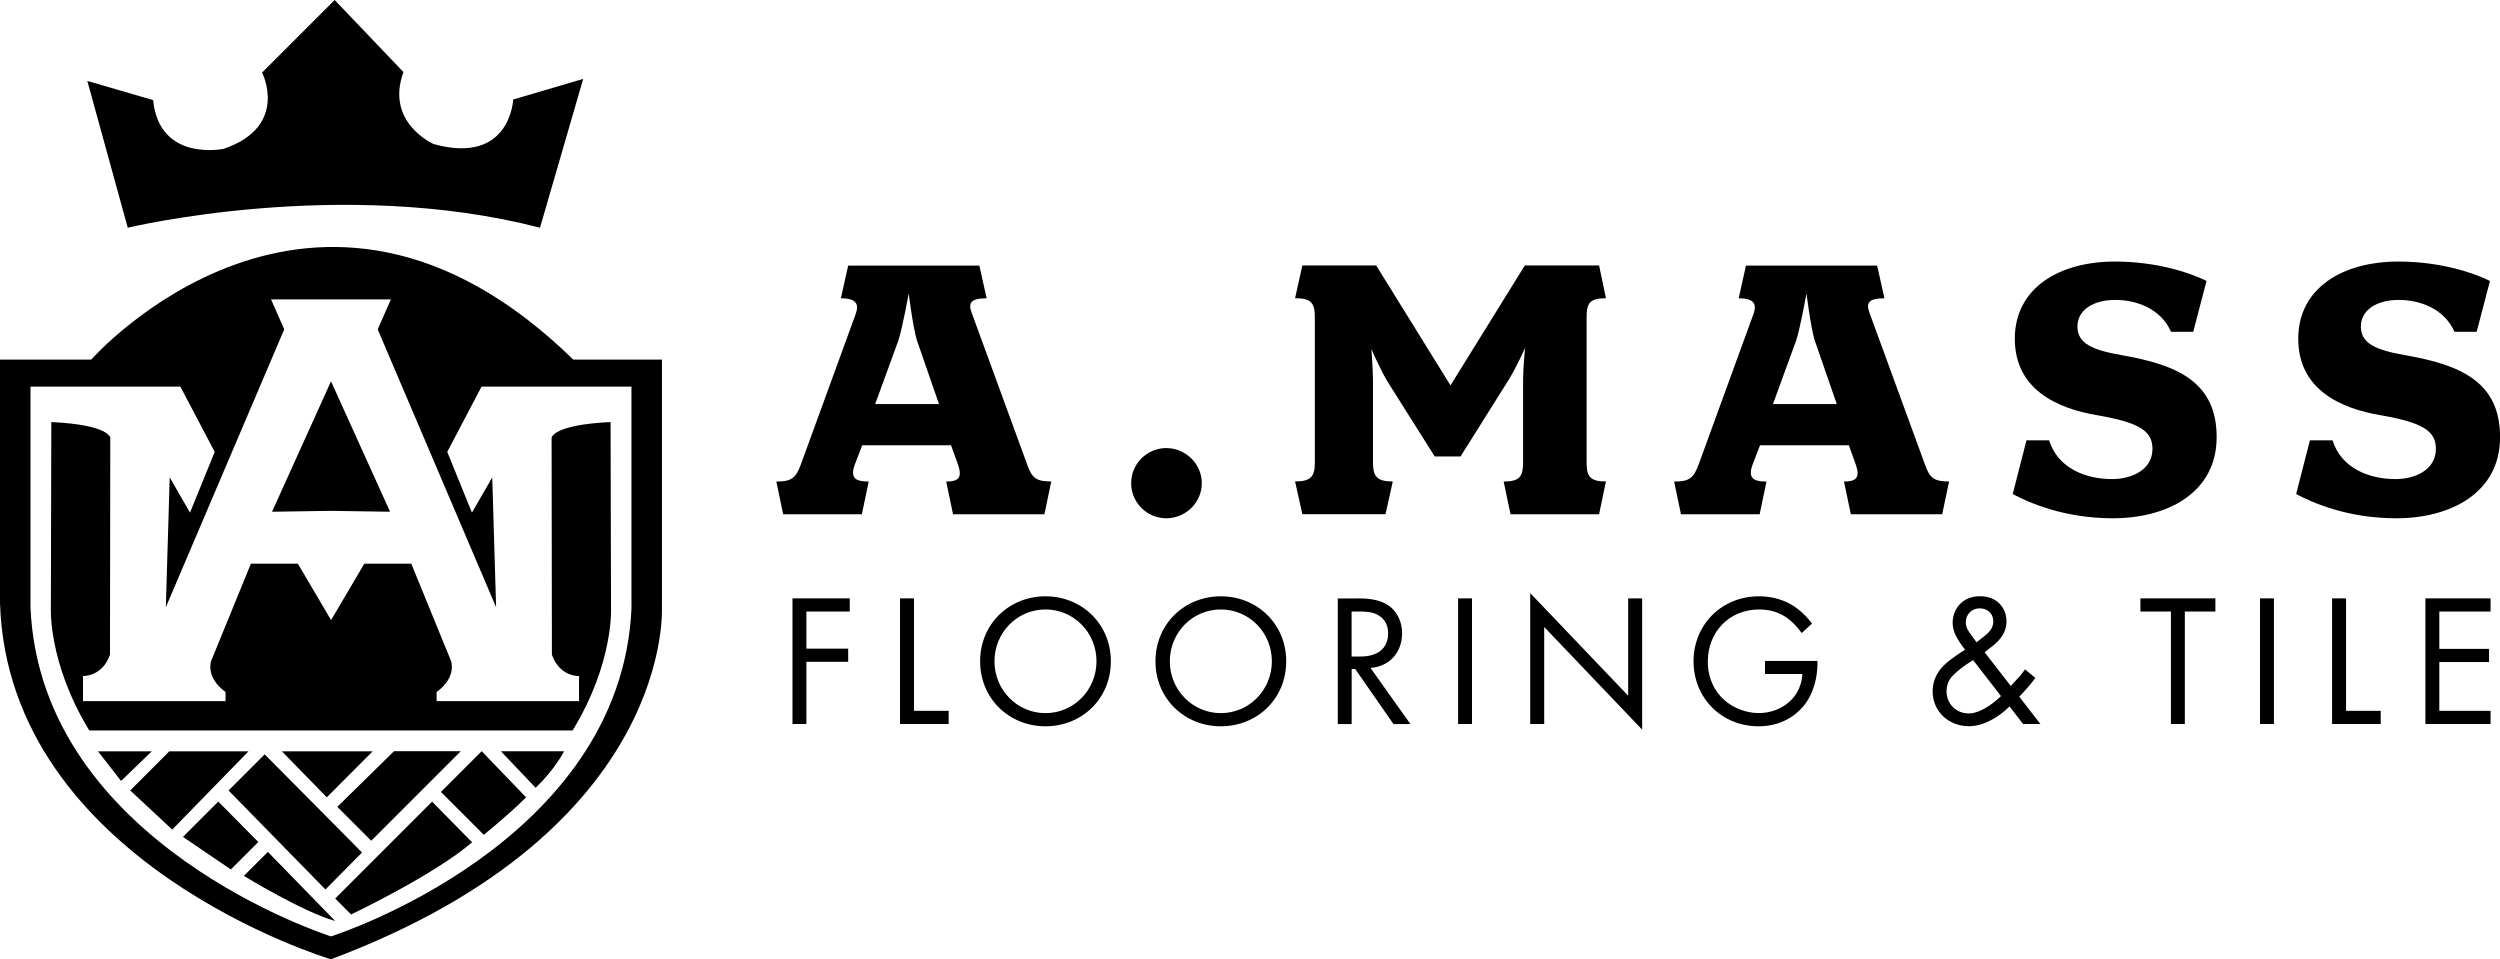 <?xml version="1.0" encoding="UTF-8"?><svg id="b" xmlns="http://www.w3.org/2000/svg" viewBox="0 0 336.16 128.98"><g id="c"><g id="d"><path d="M140.42,69.15h-12.27l-.92-4.4c1.63,0,2.22-.49,1.57-2.33l-.92-2.55h-11.94l-.98,2.55c-.71,1.9.11,2.33,1.85,2.33l-.92,4.4h-10.58l-.92-4.4c1.95,0,2.61-.38,3.31-2.33l7.38-20.25c.43-1.25.11-2.06-2.01-2.06l.98-4.4h17.64l.98,4.4c-2.17,0-2.5.65-2.01,1.95l7.44,20.35c.65,1.9,1.25,2.33,3.26,2.33l-.92,4.4ZM123.27,45.7c-.54-1.85-1.08-6.24-1.08-6.24,0,0-.81,4.45-1.36,6.24l-3.15,8.63h8.58l-2.99-8.63Z"/><path d="M156.82,69.69c-2.61,0-4.72-2.12-4.72-4.72s2.12-4.72,4.72-4.72,4.78,2.12,4.78,4.72-2.17,4.72-4.78,4.72Z"/><path d="M215,69.15h-11.89l-.92-4.4c2.17,0,2.61-.71,2.61-2.55v-11.13c0-1.57.27-4.29.27-4.29,0,0-1.14,2.55-2.17,4.23l-6.51,10.37h-3.47l-6.4-10.15c-.98-1.68-2.12-4.29-2.12-4.29,0,0,.22,2.77.22,4.4v10.85c0,1.85.49,2.55,2.66,2.55l-.98,4.4h-11.18l-.98-4.4c2.17,0,2.66-.71,2.66-2.55v-19.54c0-1.9-.49-2.55-2.66-2.55l.98-4.4h9.93l9.99,16.12,9.99-16.12h9.99l.92,4.4c-2.17,0-2.6.65-2.6,2.55v19.54c0,1.85.43,2.55,2.6,2.55l-.92,4.4Z"/><path d="M261.14,69.15h-12.27l-.92-4.4c1.63,0,2.22-.49,1.57-2.33l-.92-2.55h-11.94l-.98,2.55c-.71,1.9.11,2.33,1.85,2.33l-.92,4.4h-10.58l-.92-4.4c1.95,0,2.61-.38,3.31-2.33l7.38-20.25c.43-1.25.11-2.06-2.01-2.06l.98-4.4h17.64l.98,4.4c-2.17,0-2.5.65-2.01,1.95l7.44,20.35c.65,1.9,1.25,2.33,3.26,2.33l-.92,4.4ZM243.99,45.7c-.54-1.85-1.08-6.24-1.08-6.24,0,0-.81,4.45-1.36,6.24l-3.15,8.63h8.58l-2.99-8.63Z"/><path d="M284.1,69.69c-6.57,0-11.34-2.12-13.46-3.26l1.85-7.22h3.04c1.19,3.8,4.99,5.21,8.47,5.21,2.66,0,5.43-1.25,5.43-4.07,0-2.44-1.85-3.53-7.33-4.5-5.59-.92-11.18-3.53-11.18-10.31s5.92-10.37,13.46-10.37c5.75,0,10.26,1.57,12.32,2.61l-1.79,6.84h-2.98c-1.41-3.2-4.78-4.29-7.49-4.29-2.99,0-5.1,1.36-5.1,3.58s1.9,3.15,5.97,3.85c7.44,1.3,12.75,3.58,12.75,11.02s-6.57,10.91-13.95,10.91Z"/><path d="M322.21,69.69c-6.57,0-11.34-2.12-13.46-3.26l1.85-7.22h3.04c1.19,3.8,4.99,5.21,8.47,5.21,2.66,0,5.43-1.25,5.43-4.07,0-2.44-1.85-3.53-7.33-4.5-5.59-.92-11.18-3.53-11.18-10.31s5.92-10.37,13.46-10.37c5.75,0,10.26,1.57,12.32,2.61l-1.79,6.84h-2.98c-1.41-3.2-4.78-4.29-7.49-4.29-2.99,0-5.1,1.36-5.1,3.58s1.9,3.15,5.97,3.85c7.44,1.3,12.75,3.58,12.75,11.02s-6.57,10.91-13.95,10.91Z"/><path d="M114.26,82.23h-5.83v4.99h5.62v1.77h-5.62v8.36h-1.87v-16.89h7.7v1.77Z"/><path d="M122.9,80.46v15.12h4.66v1.77h-6.54v-16.89h1.87Z"/><path d="M131.79,88.92c0-5.04,3.93-8.74,8.79-8.74s8.79,3.7,8.79,8.74-3.9,8.74-8.79,8.74-8.79-3.72-8.79-8.74ZM133.72,88.92c0,3.88,3.07,6.97,6.86,6.97s6.86-3.09,6.86-6.97-3.06-6.97-6.86-6.97-6.86,3.09-6.86,6.97Z"/><path d="M155.37,88.92c0-5.04,3.93-8.74,8.79-8.74s8.79,3.7,8.79,8.74-3.9,8.74-8.79,8.74-8.79-3.72-8.79-8.74ZM157.3,88.92c0,3.88,3.07,6.97,6.86,6.97s6.86-3.09,6.86-6.97-3.06-6.97-6.86-6.97-6.86,3.09-6.86,6.97Z"/><path d="M182.58,80.46c1.14,0,2.84.08,4.1.94.99.66,1.85,1.95,1.85,3.75,0,2.58-1.7,4.48-4.25,4.66l5.37,7.55h-2.28l-5.14-7.4h-.48v7.4h-1.87v-16.89h2.71ZM181.74,88.28h1.19c2.33,0,3.72-1.11,3.72-3.09,0-.94-.28-1.87-1.34-2.48-.76-.43-1.62-.48-2.43-.48h-1.14v6.05Z"/><path d="M197.93,80.46v16.89h-1.87v-16.89h1.87Z"/><path d="M205.76,97.35v-17.6l13.17,13.8v-13.09h1.88v17.65l-13.17-13.8v13.04h-1.87Z"/><path d="M237.34,88.87h7.04v.41c0,1.87-.56,3.9-1.62,5.34-.51.68-2.41,3.04-6.28,3.04-5.01,0-8.76-3.82-8.76-8.74s3.77-8.74,8.81-8.74c1.62,0,3.52.41,5.17,1.67.76.58,1.47,1.34,1.95,2l-1.39,1.27c-.48-.68-1.04-1.29-1.6-1.75-.81-.66-2.08-1.42-4.1-1.42-4.08,0-6.92,3.06-6.92,6.99,0,4.61,3.67,6.94,6.86,6.94,2.25,0,4.21-1.14,5.17-2.84.3-.53.63-1.34.68-2.41h-5.02v-1.77Z"/><path d="M273.67,91.17c-.46.63-1.12,1.44-2.15,2.51l2.84,3.67h-2.33l-1.82-2.36c-1.47,1.47-3.52,2.66-5.45,2.66-2.76,0-4.89-2-4.89-4.69,0-1.82.96-2.94,1.52-3.5.89-.89,2.48-1.87,2.84-2.1-1.14-1.47-1.67-2.48-1.67-3.62,0-1.77,1.24-3.57,3.67-3.57s3.57,1.7,3.57,3.39c0,.79-.23,1.9-1.57,3.06-.43.38-.28.18-1.37,1.09l3.52,4.53c.91-.96,1.44-1.57,1.92-2.23l1.37,1.14ZM265.31,88.76c-1.24.76-1.9,1.32-2.38,1.75s-1.19,1.11-1.19,2.43c0,1.67,1.24,2.99,2.99,2.99s3.7-1.72,4.33-2.33l-3.75-4.84ZM265.77,86.36l1.11-.86c.96-.76,1.14-1.37,1.14-1.95,0-1.19-.94-1.75-1.82-1.75-1.04,0-1.87.79-1.87,1.85,0,.73.35,1.22.68,1.67l.76,1.04Z"/><path d="M293.78,82.23v15.12h-1.87v-15.12h-4.1v-1.77h10.08v1.77h-4.1Z"/><path d="M305.76,80.46v16.89h-1.87v-16.89h1.87Z"/><path d="M315.46,80.46v15.12h4.66v1.77h-6.54v-16.89h1.87Z"/><path d="M334.89,82.23h-6.89v5.02h6.69v1.77h-6.69v6.56h6.89v1.77h-8.76v-16.89h8.76v1.77Z"/><polygon points="30.73 106.29 43.76 119.6 48.68 114.63 35.59 101.43 30.73 106.29"/><polygon points="61.96 101.01 52.98 101.01 45.36 108.49 49.92 113.05 61.96 101.01"/><polygon points="43.94 107.21 50.11 101.03 37.91 101.03 43.94 107.21"/><polygon points="13.18 101.03 16.28 105.01 20.4 101.03 13.18 101.03"/><polygon points="22.76 101.03 17.51 106.29 23.16 111.55 33.41 101.03 22.76 101.03"/><polygon points="29.35 107.78 24.6 112.53 31.04 116.91 34.73 113.22 29.35 107.78"/><path d="M89.01,81.38v-33.03h-11.93c-34.87-34.07-64.81,0-64.81,0H0v32.75c1.11,34.96,44.5,47.89,44.5,47.89,46.57-17.49,44.5-47.6,44.5-47.6ZM84.92,81.64c-1.31,31.91-40.41,44.27-40.41,44.27,0,0-39.1-12.36-40.41-44.27v-29.66h20.15l4.62,8.78-3.32,8.17-2.73-4.74-.52,17.46,15.92-37.36-1.77-4.03h16.11l-1.77,4.03,15.92,37.36-.52-17.46-2.73,4.74-3.32-8.17,4.62-8.78h20.15v29.66Z"/><path d="M77.86,90.9v3.38h-19.15v-1.23c2.8-2.03,1.92-4.22,1.92-4.22l-5.33-13.04h-6.31l-4.47,7.59-4.47-7.59h-6.31l-5.33,13.04s-.88,2.19,1.92,4.22v1.23H11.16v-3.38s2.58.13,3.63-2.87l.04-29.16s-.11-1.75-7.93-2.12l-.06,24.89s-.43,7.36,5.14,16.54l.03.04h64.98l.03-.04c5.58-9.18,5.14-16.54,5.14-16.54l-.06-24.89c-7.82.37-7.93,2.12-7.93,2.12l.04,29.16c1.06,3.01,3.63,2.87,3.63,2.87Z"/><path d="M32.8,117.78s7.94,4.86,12.27,6.06l-9.05-9.29-3.22,3.22Z"/><polygon points="52.45 68.81 44.51 51.27 36.58 68.81 44.51 68.69 52.45 68.81"/><path d="M72.03,105.93c2.71-2.62,3.81-4.91,3.81-4.91h-8.49l4.68,4.91Z"/><path d="M45.06,120.81l2.15,2.15s11.11-5.27,16.27-9.7l-5.38-5.47-13.03,13.03Z"/><path d="M59.29,106.49l5.76,5.76s3.4-2.73,5.69-5.04l-5.97-6.2-5.48,5.48Z"/><path d="M45,0l-9.76,9.76s3.7,7.21-5.15,10.25c0,0-8.67,1.84-9.5-6.55l-8.85-2.58,5.44,19.74s28.77-6.92,55.43,0l5.81-20.01-9.41,2.77s-.37,8.85-10.7,5.99c0,0-6.55-2.86-4.06-9.68L45,0Z"/></g></g></svg>